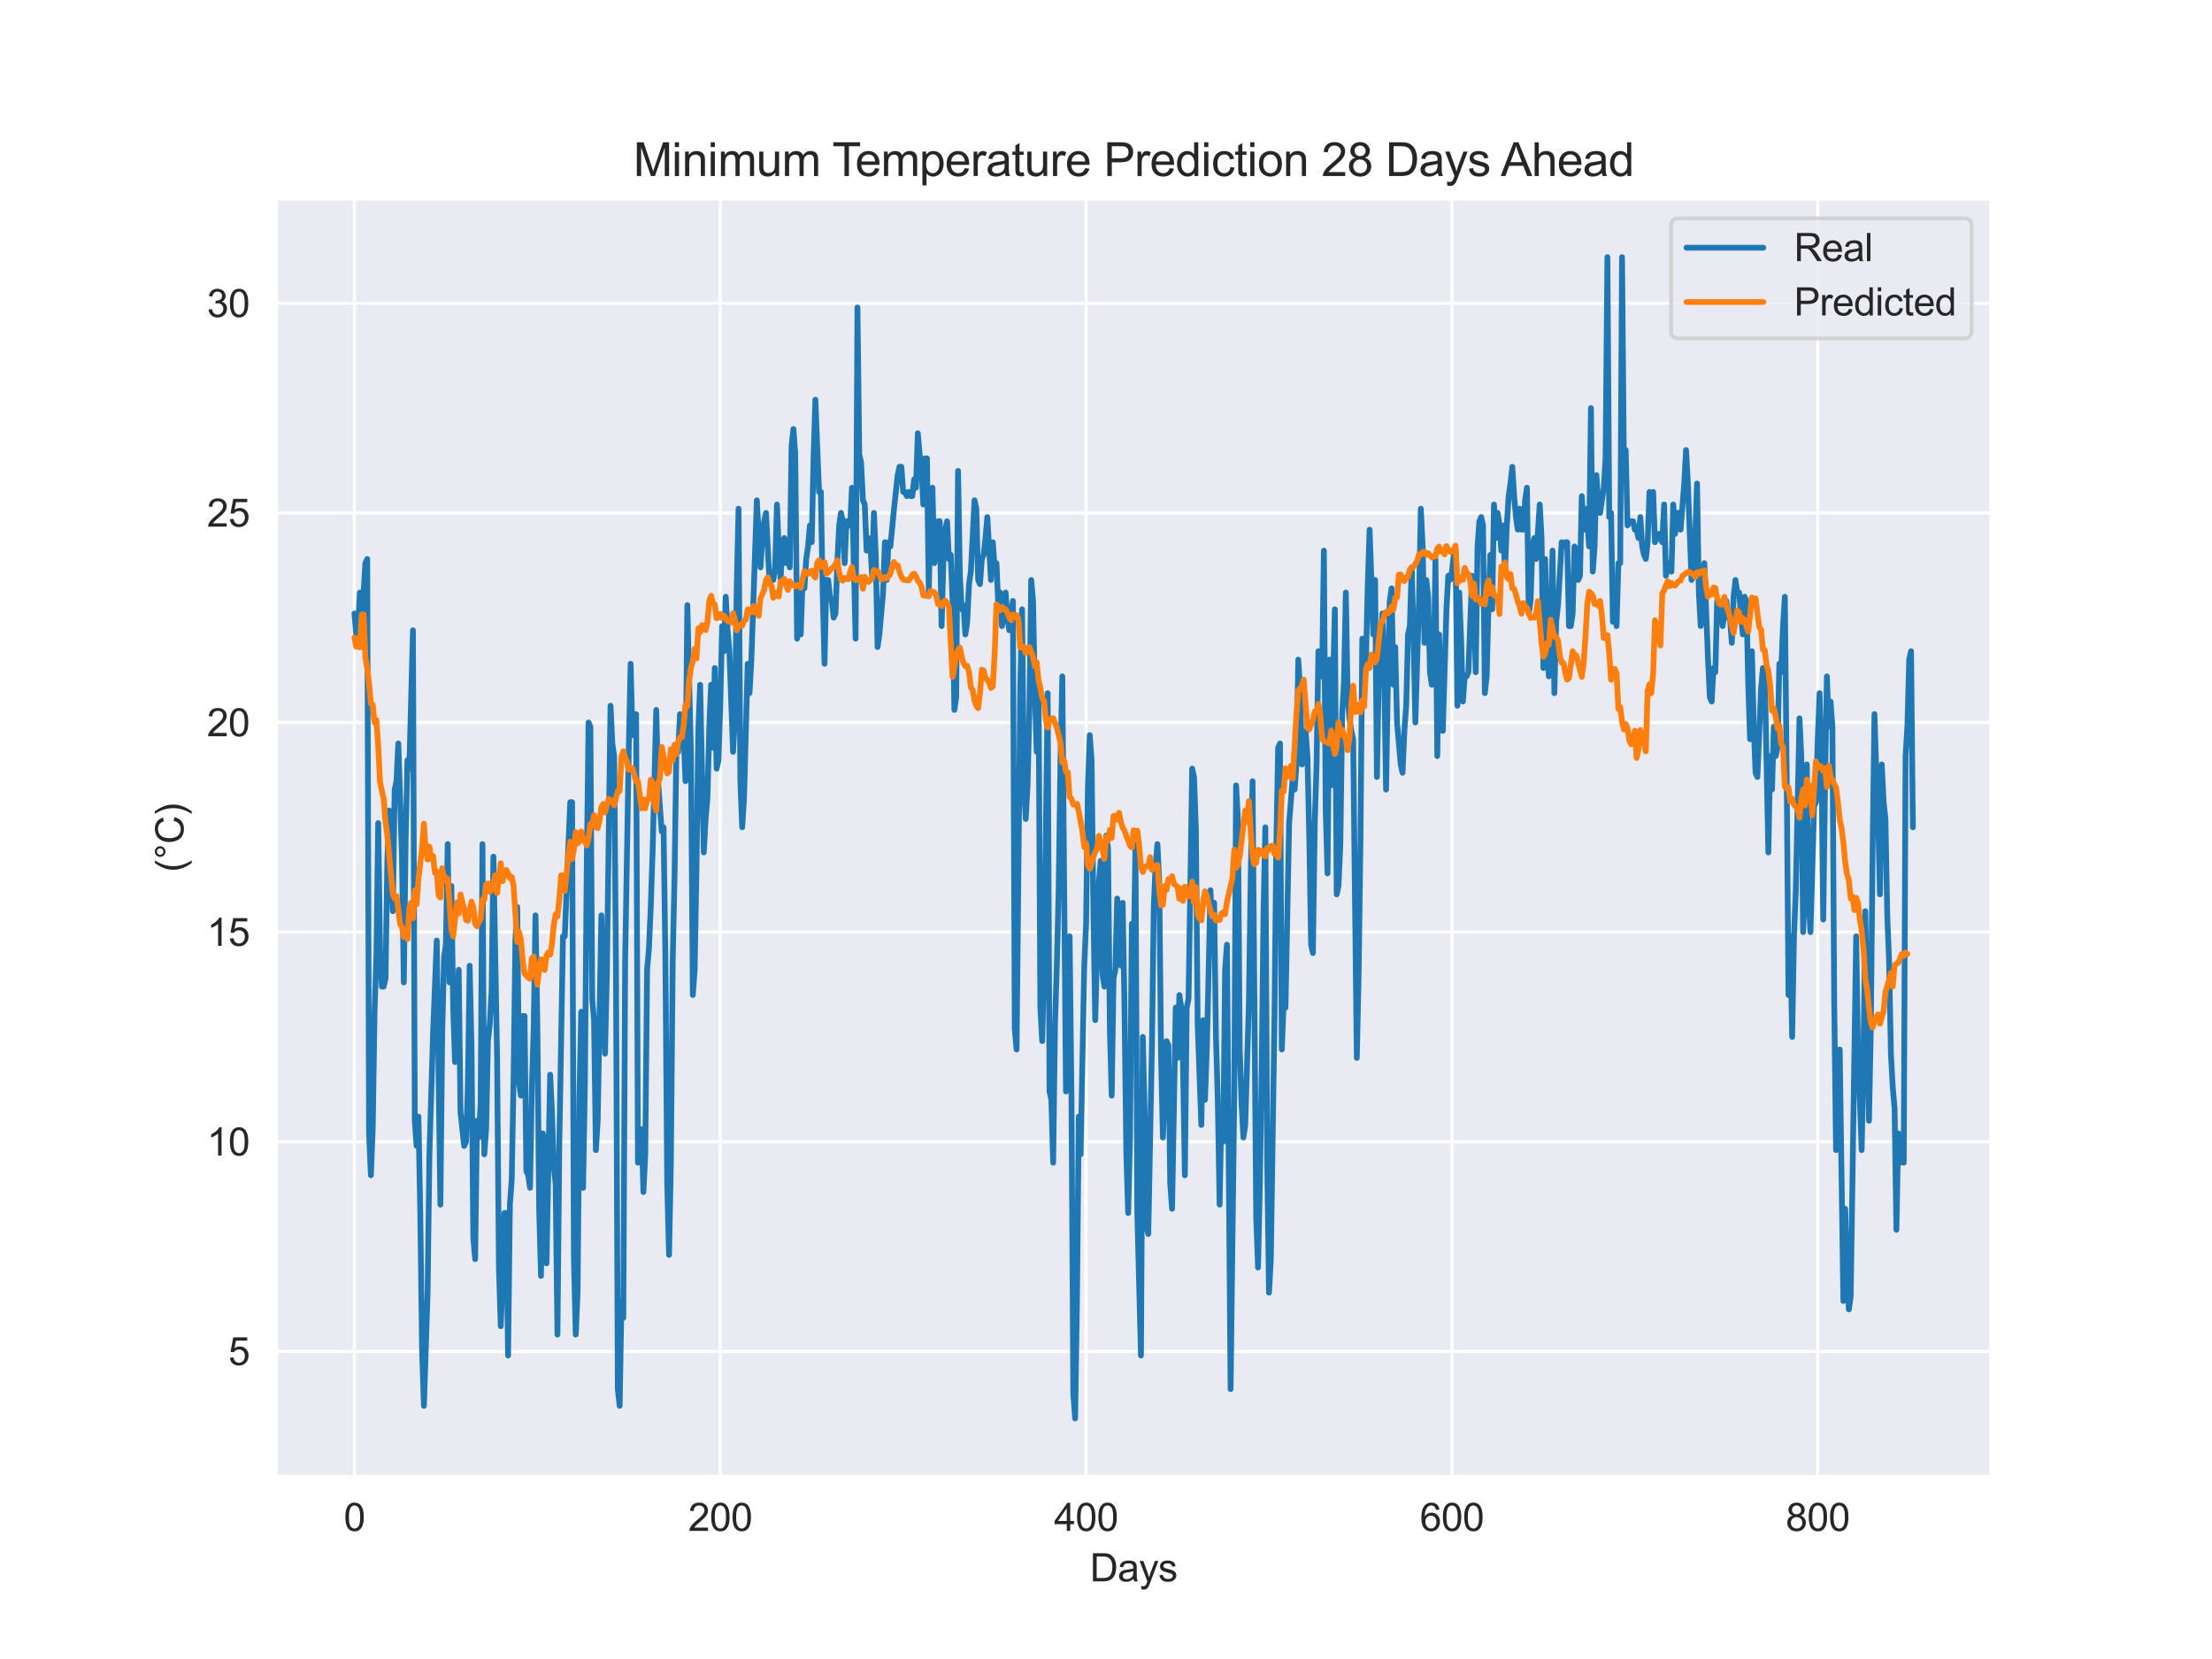 <?xml version="1.0" encoding="utf-8" standalone="no"?>
<!DOCTYPE svg PUBLIC "-//W3C//DTD SVG 1.1//EN"
  "http://www.w3.org/Graphics/SVG/1.1/DTD/svg11.dtd">
<svg xmlns:xlink="http://www.w3.org/1999/xlink" width="576pt" height="432pt" viewBox="0 0 576 432" xmlns="http://www.w3.org/2000/svg" version="1.1">
 <defs>
  <style type="text/css">*{stroke-linejoin: round; stroke-linecap: butt}</style>
 </defs>
 <g id="figure_1">
  <g id="patch_1">
   <path d="M 0 432 
L 576 432 
L 576 0 
L 0 0 
z
" style="fill: #ffffff"/>
  </g>
  <g id="axes_1">
   <g id="patch_2">
    <path d="M 72 384.48 
L 518.4 384.48 
L 518.4 51.84 
L 72 51.84 
z
" style="fill: #eaeaf2"/>
   </g>
   <g id="matplotlib.axis_1">
    <g id="xtick_1">
     <g id="line2d_1">
      <path d="M 92.291 384.48 
L 92.291 51.84 
" clip-path="url(#pc88402554b)" style="fill: none; stroke: #ffffff; stroke-width: 0.8; stroke-linecap: round"/>
     </g>
     <g id="text_1">
      <!-- 0 -->
      <g style="fill: #262626" transform="translate(89.51 398.638) scale(0.1 -0.1)">
       <defs>
        <path id="ArialMT-30" d="M 266 2259 
Q 266 3072 433 3567 
Q 600 4063 929 4331 
Q 1259 4600 1759 4600 
Q 2128 4600 2406 4451 
Q 2684 4303 2865 4023 
Q 3047 3744 3150 3342 
Q 3253 2941 3253 2259 
Q 3253 1453 3087 958 
Q 2922 463 2592 192 
Q 2263 -78 1759 -78 
Q 1097 -78 719 397 
Q 266 969 266 2259 
z
M 844 2259 
Q 844 1131 1108 757 
Q 1372 384 1759 384 
Q 2147 384 2411 759 
Q 2675 1134 2675 2259 
Q 2675 3391 2411 3762 
Q 2147 4134 1753 4134 
Q 1366 4134 1134 3806 
Q 844 3388 844 2259 
z
" transform="scale(0.016)"/>
       </defs>
       <use xlink:href="#ArialMT-30"/>
      </g>
     </g>
    </g>
    <g id="xtick_2">
     <g id="line2d_2">
      <path d="M 187.553 384.48 
L 187.553 51.84 
" clip-path="url(#pc88402554b)" style="fill: none; stroke: #ffffff; stroke-width: 0.8; stroke-linecap: round"/>
     </g>
     <g id="text_2">
      <!-- 200 -->
      <g style="fill: #262626" transform="translate(179.212 398.638) scale(0.1 -0.1)">
       <defs>
        <path id="ArialMT-32" d="M 3222 541 
L 3222 0 
L 194 0 
Q 188 203 259 391 
Q 375 700 629 1000 
Q 884 1300 1366 1694 
Q 2113 2306 2375 2664 
Q 2638 3022 2638 3341 
Q 2638 3675 2398 3904 
Q 2159 4134 1775 4134 
Q 1369 4134 1125 3890 
Q 881 3647 878 3216 
L 300 3275 
Q 359 3922 746 4261 
Q 1134 4600 1788 4600 
Q 2447 4600 2831 4234 
Q 3216 3869 3216 3328 
Q 3216 3053 3103 2787 
Q 2991 2522 2730 2228 
Q 2469 1934 1863 1422 
Q 1356 997 1212 845 
Q 1069 694 975 541 
L 3222 541 
z
" transform="scale(0.016)"/>
       </defs>
       <use xlink:href="#ArialMT-32"/>
       <use xlink:href="#ArialMT-30" x="55.615"/>
       <use xlink:href="#ArialMT-30" x="111.23"/>
      </g>
     </g>
    </g>
    <g id="xtick_3">
     <g id="line2d_3">
      <path d="M 282.816 384.48 
L 282.816 51.84 
" clip-path="url(#pc88402554b)" style="fill: none; stroke: #ffffff; stroke-width: 0.8; stroke-linecap: round"/>
     </g>
     <g id="text_3">
      <!-- 400 -->
      <g style="fill: #262626" transform="translate(274.474 398.638) scale(0.1 -0.1)">
       <defs>
        <path id="ArialMT-34" d="M 2069 0 
L 2069 1097 
L 81 1097 
L 81 1613 
L 2172 4581 
L 2631 4581 
L 2631 1613 
L 3250 1613 
L 3250 1097 
L 2631 1097 
L 2631 0 
L 2069 0 
z
M 2069 1613 
L 2069 3678 
L 634 1613 
L 2069 1613 
z
" transform="scale(0.016)"/>
       </defs>
       <use xlink:href="#ArialMT-34"/>
       <use xlink:href="#ArialMT-30" x="55.615"/>
       <use xlink:href="#ArialMT-30" x="111.23"/>
      </g>
     </g>
    </g>
    <g id="xtick_4">
     <g id="line2d_4">
      <path d="M 378.078 384.48 
L 378.078 51.84 
" clip-path="url(#pc88402554b)" style="fill: none; stroke: #ffffff; stroke-width: 0.8; stroke-linecap: round"/>
     </g>
     <g id="text_4">
      <!-- 600 -->
      <g style="fill: #262626" transform="translate(369.737 398.638) scale(0.1 -0.1)">
       <defs>
        <path id="ArialMT-36" d="M 3184 3459 
L 2625 3416 
Q 2550 3747 2413 3897 
Q 2184 4138 1850 4138 
Q 1581 4138 1378 3988 
Q 1113 3794 959 3422 
Q 806 3050 800 2363 
Q 1003 2672 1297 2822 
Q 1591 2972 1913 2972 
Q 2475 2972 2870 2558 
Q 3266 2144 3266 1488 
Q 3266 1056 3080 686 
Q 2894 316 2569 119 
Q 2244 -78 1831 -78 
Q 1128 -78 684 439 
Q 241 956 241 2144 
Q 241 3472 731 4075 
Q 1159 4600 1884 4600 
Q 2425 4600 2770 4297 
Q 3116 3994 3184 3459 
z
M 888 1484 
Q 888 1194 1011 928 
Q 1134 663 1356 523 
Q 1578 384 1822 384 
Q 2178 384 2434 671 
Q 2691 959 2691 1453 
Q 2691 1928 2437 2201 
Q 2184 2475 1800 2475 
Q 1419 2475 1153 2201 
Q 888 1928 888 1484 
z
" transform="scale(0.016)"/>
       </defs>
       <use xlink:href="#ArialMT-36"/>
       <use xlink:href="#ArialMT-30" x="55.615"/>
       <use xlink:href="#ArialMT-30" x="111.23"/>
      </g>
     </g>
    </g>
    <g id="xtick_5">
     <g id="line2d_5">
      <path d="M 473.341 384.48 
L 473.341 51.84 
" clip-path="url(#pc88402554b)" style="fill: none; stroke: #ffffff; stroke-width: 0.8; stroke-linecap: round"/>
     </g>
     <g id="text_5">
      <!-- 800 -->
      <g style="fill: #262626" transform="translate(464.999 398.638) scale(0.1 -0.1)">
       <defs>
        <path id="ArialMT-38" d="M 1131 2484 
Q 781 2613 612 2850 
Q 444 3088 444 3419 
Q 444 3919 803 4259 
Q 1163 4600 1759 4600 
Q 2359 4600 2725 4251 
Q 3091 3903 3091 3403 
Q 3091 3084 2923 2848 
Q 2756 2613 2416 2484 
Q 2838 2347 3058 2040 
Q 3278 1734 3278 1309 
Q 3278 722 2862 322 
Q 2447 -78 1769 -78 
Q 1091 -78 675 323 
Q 259 725 259 1325 
Q 259 1772 486 2073 
Q 713 2375 1131 2484 
z
M 1019 3438 
Q 1019 3113 1228 2906 
Q 1438 2700 1772 2700 
Q 2097 2700 2305 2904 
Q 2513 3109 2513 3406 
Q 2513 3716 2298 3927 
Q 2084 4138 1766 4138 
Q 1444 4138 1231 3931 
Q 1019 3725 1019 3438 
z
M 838 1322 
Q 838 1081 952 856 
Q 1066 631 1291 507 
Q 1516 384 1775 384 
Q 2178 384 2440 643 
Q 2703 903 2703 1303 
Q 2703 1709 2433 1975 
Q 2163 2241 1756 2241 
Q 1359 2241 1098 1978 
Q 838 1716 838 1322 
z
" transform="scale(0.016)"/>
       </defs>
       <use xlink:href="#ArialMT-38"/>
       <use xlink:href="#ArialMT-30" x="55.615"/>
       <use xlink:href="#ArialMT-30" x="111.23"/>
      </g>
     </g>
    </g>
    <g id="text_6">
     <!-- Days -->
     <g style="fill: #262626" transform="translate(283.809 411.783) scale(0.1 -0.1)">
      <defs>
       <path id="ArialMT-44" d="M 494 0 
L 494 4581 
L 2072 4581 
Q 2606 4581 2888 4516 
Q 3281 4425 3559 4188 
Q 3922 3881 4101 3404 
Q 4281 2928 4281 2316 
Q 4281 1794 4159 1391 
Q 4038 988 3847 723 
Q 3656 459 3429 307 
Q 3203 156 2883 78 
Q 2563 0 2147 0 
L 494 0 
z
M 1100 541 
L 2078 541 
Q 2531 541 2789 625 
Q 3047 709 3200 863 
Q 3416 1078 3536 1442 
Q 3656 1806 3656 2325 
Q 3656 3044 3420 3430 
Q 3184 3816 2847 3947 
Q 2603 4041 2063 4041 
L 1100 4041 
L 1100 541 
z
" transform="scale(0.016)"/>
       <path id="ArialMT-61" d="M 2588 409 
Q 2275 144 1986 34 
Q 1697 -75 1366 -75 
Q 819 -75 525 192 
Q 231 459 231 875 
Q 231 1119 342 1320 
Q 453 1522 633 1644 
Q 813 1766 1038 1828 
Q 1203 1872 1538 1913 
Q 2219 1994 2541 2106 
Q 2544 2222 2544 2253 
Q 2544 2597 2384 2738 
Q 2169 2928 1744 2928 
Q 1347 2928 1158 2789 
Q 969 2650 878 2297 
L 328 2372 
Q 403 2725 575 2942 
Q 747 3159 1072 3276 
Q 1397 3394 1825 3394 
Q 2250 3394 2515 3294 
Q 2781 3194 2906 3042 
Q 3031 2891 3081 2659 
Q 3109 2516 3109 2141 
L 3109 1391 
Q 3109 606 3145 398 
Q 3181 191 3288 0 
L 2700 0 
Q 2613 175 2588 409 
z
M 2541 1666 
Q 2234 1541 1622 1453 
Q 1275 1403 1131 1340 
Q 988 1278 909 1158 
Q 831 1038 831 891 
Q 831 666 1001 516 
Q 1172 366 1500 366 
Q 1825 366 2078 508 
Q 2331 650 2450 897 
Q 2541 1088 2541 1459 
L 2541 1666 
z
" transform="scale(0.016)"/>
       <path id="ArialMT-79" d="M 397 -1278 
L 334 -750 
Q 519 -800 656 -800 
Q 844 -800 956 -737 
Q 1069 -675 1141 -563 
Q 1194 -478 1313 -144 
Q 1328 -97 1363 -6 
L 103 3319 
L 709 3319 
L 1400 1397 
Q 1534 1031 1641 628 
Q 1738 1016 1872 1384 
L 2581 3319 
L 3144 3319 
L 1881 -56 
Q 1678 -603 1566 -809 
Q 1416 -1088 1222 -1217 
Q 1028 -1347 759 -1347 
Q 597 -1347 397 -1278 
z
" transform="scale(0.016)"/>
       <path id="ArialMT-73" d="M 197 991 
L 753 1078 
Q 800 744 1014 566 
Q 1228 388 1613 388 
Q 2000 388 2187 545 
Q 2375 703 2375 916 
Q 2375 1106 2209 1216 
Q 2094 1291 1634 1406 
Q 1016 1563 777 1677 
Q 538 1791 414 1992 
Q 291 2194 291 2438 
Q 291 2659 392 2848 
Q 494 3038 669 3163 
Q 800 3259 1026 3326 
Q 1253 3394 1513 3394 
Q 1903 3394 2198 3281 
Q 2494 3169 2634 2976 
Q 2775 2784 2828 2463 
L 2278 2388 
Q 2241 2644 2061 2787 
Q 1881 2931 1553 2931 
Q 1166 2931 1000 2803 
Q 834 2675 834 2503 
Q 834 2394 903 2306 
Q 972 2216 1119 2156 
Q 1203 2125 1616 2013 
Q 2213 1853 2448 1751 
Q 2684 1650 2818 1456 
Q 2953 1263 2953 975 
Q 2953 694 2789 445 
Q 2625 197 2315 61 
Q 2006 -75 1616 -75 
Q 969 -75 630 194 
Q 291 463 197 991 
z
" transform="scale(0.016)"/>
      </defs>
      <use xlink:href="#ArialMT-44"/>
      <use xlink:href="#ArialMT-61" x="72.217"/>
      <use xlink:href="#ArialMT-79" x="127.832"/>
      <use xlink:href="#ArialMT-73" x="177.832"/>
     </g>
    </g>
   </g>
   <g id="matplotlib.axis_2">
    <g id="ytick_1">
     <g id="line2d_6">
      <path d="M 72 351.893 
L 518.4 351.893 
" clip-path="url(#pc88402554b)" style="fill: none; stroke: #ffffff; stroke-width: 0.8; stroke-linecap: round"/>
     </g>
     <g id="text_7">
      <!-- 5 -->
      <g style="fill: #262626" transform="translate(59.439 355.472) scale(0.1 -0.1)">
       <defs>
        <path id="ArialMT-35" d="M 266 1200 
L 856 1250 
Q 922 819 1161 601 
Q 1400 384 1738 384 
Q 2144 384 2425 690 
Q 2706 997 2706 1503 
Q 2706 1984 2436 2262 
Q 2166 2541 1728 2541 
Q 1456 2541 1237 2417 
Q 1019 2294 894 2097 
L 366 2166 
L 809 4519 
L 3088 4519 
L 3088 3981 
L 1259 3981 
L 1013 2750 
Q 1425 3038 1878 3038 
Q 2478 3038 2890 2622 
Q 3303 2206 3303 1553 
Q 3303 931 2941 478 
Q 2500 -78 1738 -78 
Q 1113 -78 717 272 
Q 322 622 266 1200 
z
" transform="scale(0.016)"/>
       </defs>
       <use xlink:href="#ArialMT-35"/>
      </g>
     </g>
    </g>
    <g id="ytick_2">
     <g id="line2d_7">
      <path d="M 72 297.308 
L 518.4 297.308 
" clip-path="url(#pc88402554b)" style="fill: none; stroke: #ffffff; stroke-width: 0.8; stroke-linecap: round"/>
     </g>
     <g id="text_8">
      <!-- 10 -->
      <g style="fill: #262626" transform="translate(53.878 300.887) scale(0.1 -0.1)">
       <defs>
        <path id="ArialMT-31" d="M 2384 0 
L 1822 0 
L 1822 3584 
Q 1619 3391 1289 3197 
Q 959 3003 697 2906 
L 697 3450 
Q 1169 3672 1522 3987 
Q 1875 4303 2022 4600 
L 2384 4600 
L 2384 0 
z
" transform="scale(0.016)"/>
       </defs>
       <use xlink:href="#ArialMT-31"/>
       <use xlink:href="#ArialMT-30" x="55.615"/>
      </g>
     </g>
    </g>
    <g id="ytick_3">
     <g id="line2d_8">
      <path d="M 72 242.723 
L 518.4 242.723 
" clip-path="url(#pc88402554b)" style="fill: none; stroke: #ffffff; stroke-width: 0.8; stroke-linecap: round"/>
     </g>
     <g id="text_9">
      <!-- 15 -->
      <g style="fill: #262626" transform="translate(53.878 246.302) scale(0.1 -0.1)">
       <use xlink:href="#ArialMT-31"/>
       <use xlink:href="#ArialMT-35" x="55.615"/>
      </g>
     </g>
    </g>
    <g id="ytick_4">
     <g id="line2d_9">
      <path d="M 72 188.138 
L 518.4 188.138 
" clip-path="url(#pc88402554b)" style="fill: none; stroke: #ffffff; stroke-width: 0.8; stroke-linecap: round"/>
     </g>
     <g id="text_10">
      <!-- 20 -->
      <g style="fill: #262626" transform="translate(53.878 191.717) scale(0.1 -0.1)">
       <use xlink:href="#ArialMT-32"/>
       <use xlink:href="#ArialMT-30" x="55.615"/>
      </g>
     </g>
    </g>
    <g id="ytick_5">
     <g id="line2d_10">
      <path d="M 72 133.554 
L 518.4 133.554 
" clip-path="url(#pc88402554b)" style="fill: none; stroke: #ffffff; stroke-width: 0.8; stroke-linecap: round"/>
     </g>
     <g id="text_11">
      <!-- 25 -->
      <g style="fill: #262626" transform="translate(53.878 137.132) scale(0.1 -0.1)">
       <use xlink:href="#ArialMT-32"/>
       <use xlink:href="#ArialMT-35" x="55.615"/>
      </g>
     </g>
    </g>
    <g id="ytick_6">
     <g id="line2d_11">
      <path d="M 72 78.969 
L 518.4 78.969 
" clip-path="url(#pc88402554b)" style="fill: none; stroke: #ffffff; stroke-width: 0.8; stroke-linecap: round"/>
     </g>
     <g id="text_12">
      <!-- 30 -->
      <g style="fill: #262626" transform="translate(53.878 82.548) scale(0.1 -0.1)">
       <defs>
        <path id="ArialMT-33" d="M 269 1209 
L 831 1284 
Q 928 806 1161 595 
Q 1394 384 1728 384 
Q 2125 384 2398 659 
Q 2672 934 2672 1341 
Q 2672 1728 2419 1979 
Q 2166 2231 1775 2231 
Q 1616 2231 1378 2169 
L 1441 2663 
Q 1497 2656 1531 2656 
Q 1891 2656 2178 2843 
Q 2466 3031 2466 3422 
Q 2466 3731 2256 3934 
Q 2047 4138 1716 4138 
Q 1388 4138 1169 3931 
Q 950 3725 888 3313 
L 325 3413 
Q 428 3978 793 4289 
Q 1159 4600 1703 4600 
Q 2078 4600 2393 4439 
Q 2709 4278 2876 4000 
Q 3044 3722 3044 3409 
Q 3044 3113 2884 2869 
Q 2725 2625 2413 2481 
Q 2819 2388 3044 2092 
Q 3269 1797 3269 1353 
Q 3269 753 2831 336 
Q 2394 -81 1725 -81 
Q 1122 -81 723 278 
Q 325 638 269 1209 
z
" transform="scale(0.016)"/>
       </defs>
       <use xlink:href="#ArialMT-33"/>
       <use xlink:href="#ArialMT-30" x="55.615"/>
      </g>
     </g>
    </g>
    <g id="text_13">
     <!-- (°C) -->
     <g style="fill: #262626" transform="translate(47.773 227.1) rotate(-90) scale(0.1 -0.1)">
      <defs>
       <path id="ArialMT-28" d="M 1497 -1347 
Q 1031 -759 709 28 
Q 388 816 388 1659 
Q 388 2403 628 3084 
Q 909 3875 1497 4659 
L 1900 4659 
Q 1522 4009 1400 3731 
Q 1209 3300 1100 2831 
Q 966 2247 966 1656 
Q 966 153 1900 -1347 
L 1497 -1347 
z
" transform="scale(0.016)"/>
       <path id="ArialMT-b0" d="M 400 3794 
Q 400 4153 654 4406 
Q 909 4659 1266 4659 
Q 1628 4659 1881 4406 
Q 2134 4153 2134 3794 
Q 2134 3434 1879 3179 
Q 1625 2925 1266 2925 
Q 909 2925 654 3178 
Q 400 3431 400 3794 
z
M 741 3794 
Q 741 3575 895 3420 
Q 1050 3266 1269 3266 
Q 1484 3266 1639 3420 
Q 1794 3575 1794 3794 
Q 1794 4013 1639 4167 
Q 1484 4322 1269 4322 
Q 1050 4322 895 4167 
Q 741 4013 741 3794 
z
" transform="scale(0.016)"/>
       <path id="ArialMT-43" d="M 3763 1606 
L 4369 1453 
Q 4178 706 3683 314 
Q 3188 -78 2472 -78 
Q 1731 -78 1267 223 
Q 803 525 561 1097 
Q 319 1669 319 2325 
Q 319 3041 592 3573 
Q 866 4106 1370 4382 
Q 1875 4659 2481 4659 
Q 3169 4659 3637 4309 
Q 4106 3959 4291 3325 
L 3694 3184 
Q 3534 3684 3231 3912 
Q 2928 4141 2469 4141 
Q 1941 4141 1586 3887 
Q 1231 3634 1087 3207 
Q 944 2781 944 2328 
Q 944 1744 1114 1308 
Q 1284 872 1643 656 
Q 2003 441 2422 441 
Q 2931 441 3284 734 
Q 3638 1028 3763 1606 
z
" transform="scale(0.016)"/>
       <path id="ArialMT-29" d="M 791 -1347 
L 388 -1347 
Q 1322 153 1322 1656 
Q 1322 2244 1188 2822 
Q 1081 3291 891 3722 
Q 769 4003 388 4659 
L 791 4659 
Q 1378 3875 1659 3084 
Q 1900 2403 1900 1659 
Q 1900 816 1576 28 
Q 1253 -759 791 -1347 
z
" transform="scale(0.016)"/>
      </defs>
      <use xlink:href="#ArialMT-28"/>
      <use xlink:href="#ArialMT-b0" x="33.301"/>
      <use xlink:href="#ArialMT-43" x="73.291"/>
      <use xlink:href="#ArialMT-29" x="145.508"/>
     </g>
    </g>
   </g>
   <g id="line2d_12">
    <path d="M 92.291 159.754 
L 92.767 165.213 
L 93.244 163.029 
L 93.72 154.296 
L 94.196 167.396 
L 94.672 154.296 
L 95.149 146.654 
L 95.625 145.562 
L 96.101 295.125 
L 96.578 306.042 
L 97.054 294.033 
L 97.53 263.465 
L 98.007 249.273 
L 98.483 214.339 
L 98.959 247.09 
L 99.436 256.915 
L 99.912 256.915 
L 100.388 254.732 
L 100.865 224.164 
L 101.341 211.064 
L 102.293 237.265 
L 102.77 205.605 
L 103.246 203.422 
L 103.722 193.597 
L 104.675 223.073 
L 105.151 255.824 
L 105.628 218.706 
L 106.104 197.964 
L 106.58 200.147 
L 107.533 164.121 
L 108.009 291.85 
L 108.486 298.4 
L 108.962 290.758 
L 109.438 315.867 
L 109.914 351.893 
L 110.391 366.085 
L 111.343 336.609 
L 111.82 300.583 
L 112.772 268.924 
L 113.725 244.907 
L 114.678 313.683 
L 115.154 268.924 
L 115.63 249.273 
L 116.107 245.998 
L 116.583 219.798 
L 117.059 255.824 
L 117.535 230.715 
L 118.012 262.374 
L 118.488 276.566 
L 118.964 274.382 
L 119.441 252.548 
L 119.917 289.666 
L 120.87 298.4 
L 121.346 297.308 
L 121.822 283.116 
L 122.299 251.457 
L 122.775 272.199 
L 123.251 322.417 
L 123.728 327.876 
L 124.204 291.85 
L 124.68 296.216 
L 125.156 287.483 
L 125.633 219.798 
L 126.109 300.583 
L 126.585 294.033 
L 127.062 271.107 
L 127.538 266.741 
L 128.014 258.007 
L 128.491 223.073 
L 129.443 275.474 
L 129.92 330.059 
L 130.396 345.343 
L 130.872 332.242 
L 131.349 315.867 
L 131.825 315.867 
L 132.301 352.985 
L 132.777 313.683 
L 133.254 307.133 
L 133.73 280.933 
L 134.206 244.907 
L 134.683 236.173 
L 135.159 282.024 
L 135.635 285.299 
L 136.112 264.557 
L 136.588 264.557 
L 137.064 304.95 
L 137.541 306.042 
L 138.017 309.317 
L 138.493 283.116 
L 138.97 267.832 
L 139.446 238.356 
L 139.922 266.741 
L 140.398 314.775 
L 140.875 332.242 
L 141.351 295.125 
L 141.827 297.308 
L 142.304 328.967 
L 143.256 279.841 
L 143.733 289.666 
L 144.209 303.858 
L 144.685 308.225 
L 145.162 347.526 
L 145.638 298.4 
L 146.591 243.815 
L 147.067 243.815 
L 148.019 219.798 
L 148.496 208.881 
L 148.972 208.881 
L 149.448 327.876 
L 149.925 347.526 
L 150.401 336.609 
L 150.877 285.299 
L 151.354 263.465 
L 151.83 309.317 
L 152.306 282.024 
L 152.783 226.348 
L 153.259 188.138 
L 153.735 189.23 
L 154.212 260.19 
L 154.688 265.649 
L 155.164 299.491 
L 155.64 291.85 
L 156.593 238.356 
L 157.546 274.382 
L 158.022 253.64 
L 158.975 183.772 
L 159.451 193.597 
L 159.927 196.872 
L 160.404 252.548 
L 160.88 361.718 
L 161.356 366.085 
L 161.833 338.792 
L 162.309 343.159 
L 162.785 250.365 
L 163.738 194.689 
L 164.214 172.855 
L 164.69 191.413 
L 165.167 191.413 
L 165.643 185.955 
L 166.119 302.766 
L 167.072 294.033 
L 167.548 310.408 
L 168.025 300.583 
L 168.501 252.548 
L 168.977 247.09 
L 169.454 236.173 
L 169.93 221.981 
L 170.882 184.863 
L 171.359 203.422 
L 172.311 216.522 
L 172.788 215.431 
L 173.264 249.273 
L 173.74 308.225 
L 174.217 326.784 
L 174.693 302.766 
L 175.169 250.365 
L 175.646 228.531 
L 176.122 195.78 
L 176.598 195.78 
L 177.075 185.955 
L 177.551 193.597 
L 178.027 191.413 
L 178.503 203.422 
L 178.98 157.571 
L 179.932 196.872 
L 180.409 259.099 
L 180.885 252.548 
L 181.361 226.348 
L 181.838 190.322 
L 182.314 178.313 
L 183.267 221.981 
L 183.743 213.247 
L 184.219 207.789 
L 184.696 189.23 
L 185.172 178.313 
L 185.648 194.689 
L 186.124 173.946 
L 186.601 200.147 
L 187.077 197.964 
L 187.553 183.772 
L 188.03 163.029 
L 188.506 169.579 
L 188.982 155.387 
L 189.459 164.121 
L 189.935 169.579 
L 190.888 195.78 
L 191.364 187.047 
L 191.84 153.204 
L 192.317 132.462 
L 192.793 203.422 
L 193.269 215.431 
L 193.745 207.789 
L 194.698 172.855 
L 195.174 180.496 
L 195.651 171.763 
L 197.08 130.278 
L 198.032 147.746 
L 198.509 140.104 
L 198.985 135.737 
L 199.461 133.554 
L 200.414 152.112 
L 200.89 149.929 
L 201.366 151.021 
L 201.843 147.746 
L 202.319 131.37 
L 202.795 143.379 
L 203.272 151.021 
L 203.748 141.195 
L 204.224 140.104 
L 204.701 146.654 
L 205.177 142.287 
L 205.653 147.746 
L 206.13 116.086 
L 206.606 111.72 
L 207.082 118.27 
L 207.559 166.304 
L 208.035 159.754 
L 208.511 165.213 
L 208.987 151.021 
L 209.464 153.204 
L 209.94 145.562 
L 210.416 142.287 
L 210.893 136.829 
L 211.369 141.195 
L 211.845 119.361 
L 212.322 104.078 
L 213.274 128.095 
L 213.751 128.095 
L 214.227 154.296 
L 214.703 172.855 
L 215.18 151.021 
L 215.656 151.021 
L 216.132 155.387 
L 216.608 156.479 
L 217.085 160.846 
L 217.561 159.754 
L 218.037 146.654 
L 218.514 136.829 
L 218.99 133.554 
L 219.466 135.737 
L 219.943 146.654 
L 220.419 135.737 
L 220.895 136.829 
L 221.372 136.829 
L 221.848 127.003 
L 222.801 166.304 
L 223.277 80.06 
L 223.753 118.27 
L 224.229 120.453 
L 224.706 130.278 
L 225.182 131.37 
L 225.658 143.379 
L 226.135 140.104 
L 226.611 141.195 
L 227.087 149.929 
L 227.564 133.554 
L 228.04 144.47 
L 228.516 168.488 
L 228.993 165.213 
L 229.945 154.296 
L 230.422 141.195 
L 230.898 151.021 
L 231.374 141.195 
L 231.85 142.287 
L 232.803 132.462 
L 233.756 123.728 
L 234.232 121.545 
L 234.708 121.545 
L 235.185 128.095 
L 235.661 128.095 
L 236.137 129.187 
L 236.614 128.095 
L 237.09 129.187 
L 237.566 129.187 
L 238.043 124.82 
L 238.519 127.003 
L 238.995 112.811 
L 239.471 118.27 
L 239.948 121.545 
L 240.424 131.37 
L 240.9 119.361 
L 241.377 119.361 
L 241.853 154.296 
L 242.329 131.37 
L 242.806 127.003 
L 243.282 146.654 
L 243.758 144.47 
L 244.235 135.737 
L 244.711 135.737 
L 245.187 163.029 
L 245.664 145.562 
L 246.14 137.92 
L 246.616 135.737 
L 247.092 145.562 
L 247.569 144.47 
L 248.045 156.479 
L 248.521 184.863 
L 248.998 181.588 
L 249.474 122.637 
L 249.95 149.929 
L 250.427 158.663 
L 250.903 157.571 
L 251.379 165.213 
L 251.856 161.938 
L 252.332 152.112 
L 252.808 148.837 
L 253.761 130.278 
L 254.237 132.462 
L 254.713 151.021 
L 255.19 152.112 
L 255.666 145.562 
L 256.142 144.47 
L 256.619 140.104 
L 257.095 134.645 
L 258.048 151.021 
L 258.524 141.195 
L 259 147.746 
L 259.477 146.654 
L 259.953 157.571 
L 260.429 154.296 
L 260.906 163.029 
L 261.382 159.754 
L 261.858 154.296 
L 262.334 160.846 
L 262.811 164.121 
L 263.287 160.846 
L 263.763 156.479 
L 264.24 267.832 
L 264.716 273.291 
L 265.669 179.405 
L 266.145 158.663 
L 266.621 204.514 
L 267.098 213.247 
L 267.574 204.514 
L 268.05 184.863 
L 268.527 151.021 
L 269.003 156.479 
L 269.479 180.496 
L 269.955 195.78 
L 270.432 178.313 
L 270.908 262.374 
L 271.384 271.107 
L 271.861 252.548 
L 272.813 180.496 
L 273.29 284.208 
L 273.766 286.391 
L 274.242 302.766 
L 274.719 266.741 
L 275.195 251.457 
L 275.671 231.806 
L 276.148 197.964 
L 276.624 176.13 
L 277.576 284.208 
L 278.053 272.199 
L 278.529 243.815 
L 279.005 285.299 
L 279.482 362.81 
L 279.958 369.36 
L 280.434 338.792 
L 280.911 290.758 
L 281.387 300.583 
L 282.34 251.457 
L 282.816 240.54 
L 283.292 204.514 
L 283.769 191.413 
L 284.245 197.964 
L 284.721 237.265 
L 285.197 265.649 
L 286.15 229.623 
L 286.626 224.164 
L 287.103 253.64 
L 287.579 256.915 
L 288.055 217.614 
L 288.532 220.889 
L 289.008 267.832 
L 289.484 285.299 
L 289.961 254.732 
L 290.437 252.548 
L 290.913 233.99 
L 291.39 241.631 
L 291.866 251.457 
L 292.342 235.081 
L 292.818 262.374 
L 293.295 300.583 
L 293.771 315.867 
L 294.247 296.216 
L 294.724 240.54 
L 295.2 250.365 
L 295.676 219.798 
L 296.153 315.867 
L 297.105 352.985 
L 297.582 270.016 
L 298.058 289.666 
L 298.534 319.142 
L 299.01 321.325 
L 299.963 272.199 
L 300.439 236.173 
L 300.916 225.256 
L 301.392 219.798 
L 301.868 229.623 
L 302.345 275.474 
L 302.821 296.216 
L 303.774 271.107 
L 304.25 272.199 
L 304.726 308.225 
L 305.203 314.775 
L 306.155 262.374 
L 306.631 275.474 
L 307.108 259.099 
L 307.584 262.374 
L 308.06 277.657 
L 308.537 306.042 
L 309.013 262.374 
L 309.489 260.19 
L 310.442 200.147 
L 310.918 202.33 
L 311.395 215.431 
L 311.871 266.741 
L 312.824 292.941 
L 313.3 265.649 
L 313.776 286.391 
L 314.252 273.291 
L 315.205 231.806 
L 315.681 244.907 
L 316.158 235.081 
L 316.634 270.016 
L 317.11 286.391 
L 317.587 313.683 
L 318.063 288.574 
L 318.539 297.308 
L 319.016 252.548 
L 319.492 245.998 
L 320.445 361.718 
L 321.397 285.299 
L 321.873 204.514 
L 322.35 213.247 
L 322.826 273.291 
L 323.302 287.483 
L 323.779 296.216 
L 324.255 292.941 
L 325.208 261.282 
L 325.684 228.531 
L 326.16 203.422 
L 327.113 316.959 
L 327.589 330.059 
L 328.066 308.225 
L 328.542 278.749 
L 329.018 237.265 
L 329.494 215.431 
L 329.971 301.675 
L 330.447 336.609 
L 330.923 327.876 
L 331.876 264.557 
L 332.352 219.798 
L 332.829 194.689 
L 333.305 193.597 
L 333.781 273.291 
L 334.258 261.282 
L 334.734 262.374 
L 335.687 214.339 
L 336.639 202.33 
L 337.115 205.605 
L 337.592 199.055 
L 338.068 171.763 
L 338.544 179.405 
L 339.021 199.055 
L 339.497 195.78 
L 339.973 190.322 
L 340.45 196.872 
L 340.926 217.614 
L 341.402 245.998 
L 341.879 248.182 
L 342.355 214.339 
L 342.831 199.055 
L 343.308 169.579 
L 343.784 176.13 
L 344.26 176.13 
L 344.736 143.379 
L 345.213 211.064 
L 345.689 227.439 
L 346.165 171.763 
L 346.642 204.514 
L 347.118 178.313 
L 347.594 158.663 
L 348.071 232.898 
L 348.547 230.715 
L 349.023 219.798 
L 349.5 185.955 
L 349.976 177.221 
L 350.452 154.296 
L 350.929 181.588 
L 351.405 187.047 
L 351.881 190.322 
L 352.357 192.505 
L 353.31 275.474 
L 353.786 253.64 
L 354.263 218.706 
L 354.739 166.304 
L 355.215 179.405 
L 355.692 171.763 
L 356.168 152.112 
L 356.644 137.92 
L 357.597 165.213 
L 358.073 151.021 
L 358.55 202.33 
L 359.026 176.13 
L 359.978 159.754 
L 360.455 176.13 
L 360.931 205.605 
L 361.407 177.221 
L 361.884 156.479 
L 362.36 153.204 
L 362.836 178.313 
L 363.313 168.488 
L 363.789 188.138 
L 364.742 199.055 
L 365.218 201.239 
L 365.694 190.322 
L 366.171 183.772 
L 366.647 165.213 
L 367.123 163.029 
L 367.599 147.746 
L 368.076 165.213 
L 368.552 188.138 
L 369.505 156.479 
L 369.981 132.462 
L 370.457 142.287 
L 370.934 167.396 
L 371.41 151.021 
L 371.886 155.387 
L 372.363 175.038 
L 372.839 178.313 
L 373.315 175.038 
L 373.792 145.562 
L 374.268 196.872 
L 374.744 165.213 
L 375.22 184.863 
L 375.697 190.322 
L 376.649 158.663 
L 377.126 149.929 
L 377.602 151.021 
L 378.078 148.837 
L 378.555 144.47 
L 379.031 143.379 
L 379.507 183.772 
L 379.984 154.296 
L 380.46 166.304 
L 380.936 182.68 
L 381.413 176.13 
L 381.889 176.13 
L 382.365 175.038 
L 383.318 149.929 
L 383.794 155.387 
L 384.27 175.038 
L 384.747 142.287 
L 385.223 135.737 
L 385.699 134.645 
L 386.176 136.829 
L 386.652 180.496 
L 387.128 176.13 
L 387.605 157.571 
L 388.081 144.47 
L 388.557 158.663 
L 389.034 131.37 
L 389.51 140.104 
L 389.986 133.554 
L 390.462 136.829 
L 390.939 143.379 
L 391.415 136.829 
L 391.891 148.837 
L 392.368 136.829 
L 392.844 129.187 
L 393.32 125.912 
L 393.797 121.545 
L 394.273 129.187 
L 394.749 134.645 
L 395.226 137.92 
L 395.702 132.462 
L 396.178 137.92 
L 396.655 137.92 
L 397.131 130.278 
L 397.607 127.003 
L 398.083 159.754 
L 398.56 156.479 
L 399.036 142.287 
L 399.512 140.104 
L 399.989 145.562 
L 400.941 131.37 
L 401.418 140.104 
L 401.894 173.946 
L 402.37 145.562 
L 402.847 169.579 
L 403.323 176.13 
L 403.799 161.938 
L 404.276 143.379 
L 404.752 180.496 
L 405.228 161.938 
L 405.704 157.571 
L 406.657 141.195 
L 407.133 142.287 
L 407.61 141.195 
L 408.086 141.195 
L 408.562 163.029 
L 409.039 163.029 
L 409.515 159.754 
L 409.991 142.287 
L 410.468 143.379 
L 410.944 151.021 
L 411.42 149.929 
L 411.897 129.187 
L 412.373 137.92 
L 412.849 132.462 
L 413.325 135.737 
L 413.802 142.287 
L 414.278 106.261 
L 414.754 148.837 
L 415.231 142.287 
L 415.707 123.728 
L 416.183 131.37 
L 416.66 133.554 
L 417.612 127.003 
L 418.089 119.361 
L 418.565 66.96 
L 419.041 134.645 
L 419.518 133.554 
L 419.994 161.938 
L 420.47 152.112 
L 420.946 163.029 
L 421.423 146.654 
L 421.899 146.654 
L 422.375 66.96 
L 422.852 120.453 
L 423.328 117.178 
L 423.804 136.829 
L 424.281 135.737 
L 425.233 135.737 
L 425.71 137.92 
L 426.186 137.92 
L 426.662 140.104 
L 427.139 134.645 
L 427.615 142.287 
L 428.091 144.47 
L 428.567 145.562 
L 429.044 141.195 
L 429.52 128.095 
L 429.996 129.187 
L 430.473 128.095 
L 430.949 141.195 
L 431.902 139.012 
L 432.854 141.195 
L 433.331 131.37 
L 433.807 149.929 
L 434.283 146.654 
L 434.76 146.654 
L 435.236 148.837 
L 435.712 131.37 
L 436.188 139.012 
L 436.665 133.554 
L 437.141 133.554 
L 437.617 137.92 
L 438.57 125.912 
L 439.046 117.178 
L 439.523 125.912 
L 440.475 151.021 
L 440.952 149.929 
L 441.428 140.104 
L 441.904 125.912 
L 442.381 154.296 
L 442.857 163.029 
L 443.333 160.846 
L 443.809 146.654 
L 444.762 171.763 
L 445.238 181.588 
L 445.715 182.68 
L 446.191 173.946 
L 446.667 175.038 
L 447.144 156.479 
L 447.62 161.938 
L 448.096 158.663 
L 448.573 163.029 
L 449.525 156.479 
L 450.002 160.846 
L 450.478 160.846 
L 450.954 167.396 
L 451.43 155.387 
L 451.907 151.021 
L 452.383 154.296 
L 452.859 154.296 
L 453.812 165.213 
L 454.288 155.387 
L 454.765 156.479 
L 455.241 178.313 
L 455.717 192.505 
L 456.194 169.579 
L 456.67 189.23 
L 457.146 201.239 
L 457.623 202.33 
L 458.575 179.405 
L 459.051 173.946 
L 459.528 175.038 
L 460.48 221.981 
L 460.957 196.872 
L 461.433 205.605 
L 461.909 189.23 
L 462.386 196.872 
L 462.862 194.689 
L 463.338 172.855 
L 463.815 175.038 
L 464.291 163.029 
L 464.767 155.387 
L 465.244 201.239 
L 465.72 259.099 
L 466.196 243.815 
L 466.672 270.016 
L 467.149 243.815 
L 467.625 231.806 
L 468.578 187.047 
L 469.054 196.872 
L 469.53 242.723 
L 470.007 230.715 
L 470.483 199.055 
L 470.959 233.99 
L 471.436 242.723 
L 472.388 209.972 
L 472.865 208.881 
L 473.341 192.505 
L 473.817 180.496 
L 474.293 197.964 
L 474.77 239.448 
L 475.246 203.422 
L 475.722 176.13 
L 476.199 189.23 
L 476.675 182.68 
L 477.151 189.23 
L 477.628 261.282 
L 478.104 299.491 
L 479.057 273.291 
L 480.009 338.792 
L 480.486 314.775 
L 480.962 332.242 
L 481.438 340.976 
L 481.914 337.701 
L 483.343 243.815 
L 483.82 273.291 
L 484.772 299.491 
L 485.249 275.474 
L 485.725 237.265 
L 486.678 291.85 
L 487.154 267.832 
L 487.63 220.889 
L 488.107 185.955 
L 488.583 201.239 
L 489.059 212.156 
L 489.535 232.898 
L 490.012 199.055 
L 490.488 208.881 
L 490.964 213.247 
L 491.441 238.356 
L 491.917 250.365 
L 492.393 274.382 
L 492.87 283.116 
L 493.346 288.574 
L 493.822 320.234 
L 494.299 295.125 
L 494.775 302.766 
L 495.251 298.4 
L 495.728 302.766 
L 496.204 196.872 
L 496.68 189.23 
L 497.156 171.763 
L 497.633 169.579 
L 498.109 215.431 
L 498.109 215.431 
" clip-path="url(#pc88402554b)" style="fill: none; stroke: #1f77b4; stroke-width: 1.5; stroke-linecap: round"/>
   </g>
   <g id="line2d_13">
    <path d="M 92.291 166.072 
L 92.767 168.378 
L 93.244 166.184 
L 93.72 168.589 
L 94.196 160.041 
L 94.672 159.964 
L 95.149 171.158 
L 95.625 174.067 
L 96.101 177.89 
L 96.578 183.157 
L 97.054 183.511 
L 97.53 188.15 
L 98.007 187.48 
L 98.483 194.122 
L 98.959 203.714 
L 99.912 208.033 
L 100.388 213.94 
L 100.865 217.598 
L 102.293 232.866 
L 102.77 233.946 
L 103.246 233.33 
L 104.199 240.71 
L 104.675 241.405 
L 105.151 243.981 
L 105.628 242.64 
L 106.104 244.551 
L 106.58 236.613 
L 107.057 235.062 
L 107.533 239.114 
L 108.009 231.842 
L 108.486 235.472 
L 108.962 228.916 
L 109.914 220.651 
L 110.391 214.473 
L 110.867 221.517 
L 111.343 223.814 
L 111.82 220.456 
L 112.296 223.727 
L 112.772 222.913 
L 113.249 227.264 
L 113.725 226.943 
L 114.201 233.152 
L 114.678 233.729 
L 115.154 226.082 
L 115.63 229.147 
L 116.107 228.566 
L 116.583 228.839 
L 117.535 242 
L 118.012 243.833 
L 118.964 234.996 
L 119.441 237.875 
L 119.917 232.9 
L 120.393 235.024 
L 120.87 236.433 
L 121.346 239.534 
L 121.822 239.769 
L 122.299 237.612 
L 122.775 234.766 
L 123.251 236.218 
L 123.728 240.534 
L 124.204 241.201 
L 124.68 240.127 
L 125.156 239.399 
L 125.633 234.172 
L 126.109 234.282 
L 126.585 230.312 
L 127.062 230.056 
L 127.538 232.204 
L 128.014 231.814 
L 128.967 227.892 
L 129.443 232.562 
L 130.396 224.781 
L 130.872 229.481 
L 131.349 227.488 
L 131.825 226.527 
L 132.301 227.325 
L 132.777 228.699 
L 133.254 228.333 
L 133.73 230.662 
L 134.683 245.28 
L 135.159 242.69 
L 135.635 244.589 
L 136.112 250.274 
L 136.588 253.492 
L 137.541 254.552 
L 138.017 254.873 
L 138.493 249.53 
L 138.97 249.057 
L 139.922 256.428 
L 140.398 252.409 
L 140.875 249.809 
L 141.351 249.93 
L 141.827 252.591 
L 142.304 248.769 
L 142.78 248.007 
L 143.256 248.583 
L 143.733 245.79 
L 144.209 240.755 
L 144.685 238.088 
L 145.162 238.599 
L 145.638 234.245 
L 146.114 227.938 
L 146.591 227.953 
L 147.067 231.987 
L 148.019 222.628 
L 148.496 219.172 
L 148.972 223.678 
L 149.448 221.195 
L 149.925 216.681 
L 150.401 219.633 
L 150.877 219.168 
L 151.354 216.518 
L 151.83 218.518 
L 152.306 218.985 
L 152.783 220.17 
L 153.259 218.204 
L 153.735 214.552 
L 154.212 214.952 
L 154.688 212.247 
L 155.164 215.418 
L 155.64 215.648 
L 156.117 213.655 
L 156.593 210.186 
L 157.069 209.34 
L 157.546 211.541 
L 158.498 208.015 
L 158.975 208.435 
L 159.451 208.42 
L 159.927 209.698 
L 160.88 205.982 
L 161.356 205.972 
L 161.833 197.027 
L 162.309 195.653 
L 162.785 197.294 
L 163.261 198.347 
L 163.738 200.418 
L 164.214 199.927 
L 164.69 200.035 
L 165.643 203.508 
L 166.119 203.361 
L 167.072 210.5 
L 167.548 208.179 
L 168.025 210.467 
L 168.501 208.18 
L 168.977 208.132 
L 169.454 203.06 
L 169.93 204.004 
L 170.406 209.424 
L 170.882 211.122 
L 171.359 203.81 
L 171.835 202.705 
L 172.311 194.501 
L 172.788 196.793 
L 173.264 199.662 
L 173.74 201.407 
L 174.217 200.977 
L 174.693 195.071 
L 175.169 198.093 
L 175.646 193.905 
L 176.122 196.391 
L 176.598 193.071 
L 177.075 191.991 
L 177.551 192.004 
L 178.027 188.804 
L 178.503 183.457 
L 178.98 183.825 
L 179.456 177.058 
L 179.932 173.906 
L 180.409 172.168 
L 180.885 168.963 
L 181.361 171.457 
L 181.838 163.608 
L 182.314 164.643 
L 182.79 162.763 
L 183.267 163.579 
L 183.743 164.09 
L 184.219 161.989 
L 184.696 156.392 
L 185.172 155.15 
L 185.648 157.075 
L 186.124 157.392 
L 186.601 160.981 
L 187.077 160.802 
L 187.553 159.863 
L 188.03 160.948 
L 188.506 160.275 
L 189.459 161.76 
L 189.935 161.769 
L 190.411 162.17 
L 190.888 159.653 
L 191.364 161.315 
L 191.84 164.125 
L 192.317 163.182 
L 192.793 162.717 
L 193.269 162.906 
L 193.745 161.637 
L 194.222 161.372 
L 194.698 158.677 
L 195.174 159.355 
L 195.651 159.443 
L 196.127 157.818 
L 196.603 159.51 
L 197.08 157.979 
L 197.556 160.365 
L 198.032 155.835 
L 198.985 153.567 
L 199.461 151.027 
L 199.938 150.339 
L 200.414 151.998 
L 200.89 152.49 
L 201.366 155.664 
L 201.843 154.389 
L 202.319 154.27 
L 202.795 155.333 
L 203.272 151.352 
L 203.748 151.503 
L 204.224 150.726 
L 204.701 152.409 
L 205.177 153.608 
L 205.653 151.319 
L 206.13 152.441 
L 206.606 152.211 
L 207.082 152.701 
L 207.559 152.408 
L 208.035 152.283 
L 208.511 153.076 
L 209.464 148.675 
L 210.416 149.405 
L 210.893 149.135 
L 211.369 148.595 
L 211.845 149.878 
L 212.322 150.4 
L 212.798 146.581 
L 213.274 145.896 
L 213.751 147.608 
L 214.227 147.152 
L 214.703 146.403 
L 215.18 149.376 
L 215.656 149.082 
L 216.608 147.976 
L 217.085 147.554 
L 217.561 146.938 
L 218.037 145.916 
L 218.514 149.061 
L 218.99 150.94 
L 219.466 151.219 
L 219.943 150.486 
L 220.895 150.842 
L 221.372 148.956 
L 221.848 147.696 
L 222.324 150.493 
L 222.801 151.064 
L 223.277 150.914 
L 223.753 150.472 
L 224.229 150.278 
L 224.706 153.336 
L 225.182 150.177 
L 225.658 151.201 
L 226.135 151.569 
L 227.087 150.616 
L 227.564 148.422 
L 228.04 148.767 
L 228.516 148.749 
L 228.993 149.573 
L 229.469 150.838 
L 229.945 150.766 
L 230.422 150.265 
L 230.898 150.574 
L 231.374 150.073 
L 231.85 149.381 
L 232.327 147.462 
L 232.803 146.324 
L 233.279 147.463 
L 233.756 147.189 
L 234.232 148.941 
L 234.708 150.161 
L 235.185 150.938 
L 236.614 151.159 
L 237.09 150.49 
L 237.566 149.607 
L 238.043 149.387 
L 238.519 150.02 
L 238.995 151.236 
L 239.471 151.677 
L 239.948 152.759 
L 240.424 155.047 
L 241.377 155.128 
L 241.853 155.302 
L 242.329 153.86 
L 243.282 154.232 
L 243.758 154.912 
L 244.235 157.289 
L 244.711 157.066 
L 245.187 157.803 
L 245.664 156.798 
L 246.14 156.363 
L 246.616 157.027 
L 247.092 158.022 
L 248.045 176.274 
L 248.998 170.869 
L 249.474 169.26 
L 249.95 168.63 
L 250.427 171.02 
L 250.903 172.711 
L 251.379 173.485 
L 251.856 173.339 
L 252.332 174.956 
L 252.808 179.024 
L 253.285 179.696 
L 253.761 182.53 
L 254.237 183.816 
L 254.713 184.389 
L 255.19 180.457 
L 255.666 174.381 
L 256.142 174.605 
L 256.619 176.681 
L 257.095 176.967 
L 257.571 177.919 
L 258.048 179.143 
L 258.524 178.755 
L 259 170.389 
L 259.477 157.389 
L 260.429 158.895 
L 260.906 158.084 
L 261.382 158.663 
L 261.858 158.646 
L 262.334 159.566 
L 262.811 160.863 
L 263.287 161.504 
L 263.763 159.998 
L 264.24 160.745 
L 264.716 160.181 
L 265.192 161.251 
L 265.669 168.615 
L 266.145 168.393 
L 266.621 168.366 
L 267.098 170.06 
L 267.574 168.655 
L 268.05 168.521 
L 269.003 171.013 
L 269.479 173.527 
L 269.955 172.452 
L 270.432 177.198 
L 270.908 179.076 
L 271.384 181.81 
L 271.861 182.576 
L 272.337 187.396 
L 272.813 189.474 
L 273.29 187.289 
L 274.242 187.002 
L 275.195 189.451 
L 276.148 193.428 
L 276.624 198.528 
L 277.1 198.011 
L 277.576 201.016 
L 278.053 201.137 
L 278.529 207.521 
L 279.005 208.018 
L 279.482 209.526 
L 280.434 209.325 
L 280.911 211.374 
L 281.863 216.504 
L 282.34 220.582 
L 282.816 219.582 
L 283.292 225.202 
L 283.769 226.209 
L 284.245 224.82 
L 284.721 223.064 
L 285.197 221.809 
L 285.674 220.991 
L 286.15 217.647 
L 287.103 221.034 
L 287.579 223.689 
L 288.055 217.935 
L 288.532 218.869 
L 289.008 216.094 
L 289.484 218.197 
L 289.961 212.476 
L 290.437 212.434 
L 290.913 213.416 
L 291.39 211.636 
L 291.866 214.019 
L 292.342 215.455 
L 292.818 216.308 
L 294.247 220.262 
L 294.724 220.695 
L 295.2 216.22 
L 295.676 216.845 
L 296.153 216.309 
L 296.629 219.916 
L 297.105 225.779 
L 297.582 227.086 
L 298.058 225.686 
L 298.534 225.549 
L 299.01 225.665 
L 299.487 223.192 
L 299.963 226.524 
L 300.916 225.425 
L 301.392 225.246 
L 301.868 231.791 
L 302.345 235.777 
L 302.821 235.603 
L 303.297 230.714 
L 303.774 231.719 
L 304.25 228.936 
L 304.726 228.909 
L 305.203 228.146 
L 305.679 230.115 
L 306.631 230.959 
L 307.108 234.082 
L 307.584 231.308 
L 308.06 234.608 
L 308.537 230.902 
L 309.489 233.386 
L 309.966 232.433 
L 310.442 229.585 
L 310.918 235.11 
L 311.395 231.009 
L 311.871 238.181 
L 312.347 239.119 
L 312.824 239.655 
L 313.3 234.772 
L 313.776 232.101 
L 314.252 233.226 
L 314.729 235.43 
L 315.681 238.624 
L 316.158 238.254 
L 316.634 239.667 
L 317.11 239.517 
L 317.587 239.545 
L 318.063 237.863 
L 318.539 237.561 
L 319.016 238.071 
L 319.492 234.839 
L 320.921 228.706 
L 321.397 221.25 
L 321.873 225.992 
L 322.35 225.19 
L 322.826 222.828 
L 324.255 211.057 
L 324.731 213.977 
L 325.208 208.584 
L 325.684 216.733 
L 326.16 222.75 
L 326.637 225.077 
L 327.113 224.632 
L 327.589 221.255 
L 328.066 222.397 
L 328.542 221.494 
L 329.018 222.582 
L 329.494 223.028 
L 329.971 220.798 
L 330.447 221.273 
L 330.923 220.292 
L 331.4 220.218 
L 331.876 222.324 
L 332.352 221.891 
L 332.829 223.332 
L 333.305 216.521 
L 333.781 205.851 
L 334.258 206.114 
L 334.734 200.064 
L 335.21 202.243 
L 335.687 201.814 
L 336.163 199.408 
L 336.639 202.755 
L 337.592 185.782 
L 338.068 179.754 
L 338.544 179.323 
L 339.021 178.624 
L 339.497 176.963 
L 340.45 189.574 
L 340.926 189.932 
L 341.879 187.524 
L 342.355 185.239 
L 342.831 185.345 
L 343.308 183.292 
L 343.784 186.005 
L 344.26 192.238 
L 344.736 192.987 
L 346.165 193.601 
L 346.642 190.21 
L 347.118 193.933 
L 347.594 196.358 
L 348.071 194.197 
L 348.547 188.084 
L 349.023 191.333 
L 349.5 190.035 
L 350.452 192.669 
L 350.929 195.36 
L 351.405 191.953 
L 351.881 183.181 
L 352.357 178.545 
L 352.834 185.364 
L 353.31 185.297 
L 353.786 183.485 
L 354.263 185.52 
L 354.739 182.356 
L 355.215 183.94 
L 355.692 174.278 
L 356.168 172.905 
L 356.644 173.929 
L 357.121 170.451 
L 357.597 171.094 
L 358.073 172.497 
L 358.55 171.387 
L 359.502 162.514 
L 359.978 161.923 
L 360.455 160.191 
L 360.931 159.303 
L 361.407 159.678 
L 361.884 159.213 
L 362.36 157.931 
L 362.836 158.759 
L 363.313 155.651 
L 363.789 155.604 
L 364.265 149.621 
L 364.742 149.619 
L 365.218 151.001 
L 365.694 151.329 
L 366.171 150.256 
L 366.647 150.244 
L 367.123 148.236 
L 368.076 147.592 
L 369.028 146.03 
L 369.505 144.361 
L 369.981 144.46 
L 370.457 143.757 
L 370.934 143.656 
L 371.41 144.479 
L 371.886 144.06 
L 372.839 145.175 
L 373.315 144.8 
L 373.792 144.886 
L 374.268 142.839 
L 374.744 142.329 
L 375.22 143.671 
L 375.697 143.175 
L 376.173 144.36 
L 376.649 142.198 
L 377.126 143.249 
L 377.602 143.714 
L 378.078 143.551 
L 378.555 143.054 
L 379.031 142.066 
L 379.507 151.881 
L 379.984 151.212 
L 380.46 150.302 
L 380.936 150.984 
L 381.413 147.862 
L 381.889 149.099 
L 382.365 149.508 
L 382.841 151.196 
L 383.318 155.18 
L 383.794 151.966 
L 384.27 156.127 
L 384.747 155.603 
L 385.223 155.828 
L 385.699 157.247 
L 386.176 156.685 
L 386.652 157.352 
L 387.128 152.515 
L 387.605 151.114 
L 388.081 154.551 
L 388.557 152.889 
L 389.034 154.949 
L 389.51 155.325 
L 389.986 155.409 
L 390.462 159.885 
L 390.939 147.503 
L 391.415 147.764 
L 391.891 146.484 
L 392.368 150.201 
L 392.844 150.802 
L 393.32 149.459 
L 393.797 153.206 
L 394.273 153.325 
L 394.749 154.775 
L 395.226 156.634 
L 395.702 157.918 
L 396.178 159.817 
L 396.655 157.046 
L 397.131 157.938 
L 397.607 158.287 
L 398.56 160.93 
L 399.036 160.744 
L 399.512 160.86 
L 399.989 159.868 
L 400.465 156.527 
L 401.418 167.502 
L 401.894 171.009 
L 402.37 170.162 
L 402.847 167.421 
L 403.323 167.895 
L 403.799 161.358 
L 404.752 165.812 
L 405.228 165.889 
L 405.704 166.716 
L 406.181 170.742 
L 406.657 172.574 
L 407.133 172.655 
L 407.61 175.251 
L 408.086 176.997 
L 408.562 176.573 
L 409.515 169.564 
L 409.991 170.461 
L 410.468 170.68 
L 411.897 176.27 
L 412.373 172.674 
L 412.849 165.853 
L 413.325 157.376 
L 413.802 154.089 
L 414.278 154.432 
L 414.754 155.074 
L 415.231 157.277 
L 415.707 156.917 
L 416.183 157.73 
L 416.66 156.481 
L 417.136 160.339 
L 417.612 166.157 
L 418.089 166.093 
L 418.565 165.337 
L 419.041 170.13 
L 419.518 177.008 
L 419.994 174.95 
L 420.47 174.174 
L 420.946 175.264 
L 421.423 184.626 
L 421.899 184.093 
L 422.375 187.92 
L 422.852 189.972 
L 423.328 188.538 
L 423.804 189.616 
L 424.281 192.859 
L 424.757 193.83 
L 425.233 192.507 
L 425.71 190.279 
L 426.186 197.347 
L 426.662 194.93 
L 427.139 190.098 
L 427.615 191.599 
L 428.567 195.654 
L 429.044 179.822 
L 429.52 178.152 
L 429.996 180.532 
L 430.473 175.359 
L 430.949 161.505 
L 431.425 163.513 
L 431.902 163.594 
L 432.378 168.073 
L 432.854 154.492 
L 433.331 153.757 
L 433.807 152.352 
L 434.283 151.382 
L 434.76 152.658 
L 435.236 151.793 
L 435.712 152.317 
L 436.188 152.488 
L 437.141 151.307 
L 437.617 151.216 
L 438.094 149.972 
L 439.523 148.905 
L 439.999 148.949 
L 440.475 149.352 
L 440.952 149.508 
L 441.428 150.269 
L 441.904 149.037 
L 442.381 149.405 
L 442.857 148.765 
L 443.333 148.773 
L 443.809 148.532 
L 444.286 152.921 
L 444.762 155.398 
L 445.238 154.141 
L 445.715 154.789 
L 446.191 152.974 
L 446.667 153.126 
L 447.144 155.723 
L 447.62 157.109 
L 448.096 157.455 
L 448.573 156.815 
L 449.049 155.426 
L 449.525 158.059 
L 450.002 158.848 
L 450.954 162.901 
L 451.43 164.824 
L 452.383 158.929 
L 452.859 159.505 
L 453.336 161.884 
L 453.812 160.917 
L 454.288 161.448 
L 454.765 163.179 
L 455.241 164.487 
L 456.194 155.549 
L 456.67 157.091 
L 457.146 155.813 
L 458.099 163.304 
L 458.575 163.878 
L 459.051 169.15 
L 459.528 169.263 
L 460.004 173.236 
L 460.48 174.754 
L 460.957 178.685 
L 461.433 185.059 
L 461.909 184.465 
L 462.386 186.502 
L 462.862 189.755 
L 463.338 188.85 
L 463.815 193.681 
L 464.291 194.446 
L 464.767 204.877 
L 465.244 205.302 
L 465.72 205.028 
L 466.196 208.742 
L 466.672 207.987 
L 467.149 209.561 
L 468.101 210.553 
L 468.578 212.932 
L 469.054 207.968 
L 469.53 205.59 
L 470.007 209.728 
L 470.483 202.996 
L 470.959 208.577 
L 471.436 204.59 
L 471.912 212.296 
L 472.865 198.26 
L 473.341 199.942 
L 473.817 199.402 
L 474.293 199.706 
L 474.77 200.783 
L 475.246 200.06 
L 475.722 204.953 
L 476.199 199.357 
L 476.675 202.189 
L 478.104 205.115 
L 478.58 208.716 
L 479.057 213.393 
L 479.533 215.618 
L 480.009 219.263 
L 480.486 224.479 
L 480.962 227.583 
L 481.438 229.215 
L 481.914 233.981 
L 482.391 233.476 
L 482.867 236.984 
L 483.343 233.777 
L 483.82 235.089 
L 484.296 239.367 
L 484.772 242.364 
L 485.249 246.929 
L 485.725 254.983 
L 486.201 257.713 
L 486.678 262.632 
L 487.154 266.205 
L 487.63 267.588 
L 488.107 265.751 
L 488.583 264.796 
L 489.059 264.138 
L 489.535 266.591 
L 490.488 263.315 
L 490.964 258.304 
L 491.917 255.212 
L 492.393 253.349 
L 492.87 256.877 
L 493.346 251.33 
L 493.822 250.929 
L 494.299 250.71 
L 495.251 248.385 
L 495.728 248.892 
L 496.204 248.037 
L 496.68 248.4 
L 496.68 248.4 
" clip-path="url(#pc88402554b)" style="fill: none; stroke: #ff7f0e; stroke-width: 1.5; stroke-linecap: round"/>
   </g>
   <g id="patch_3">
    <path d="M 72 384.48 
L 72 51.84 
" style="fill: none; stroke: #ffffff; stroke-width: 0.8; stroke-linejoin: miter; stroke-linecap: square"/>
   </g>
   <g id="patch_4">
    <path d="M 518.4 384.48 
L 518.4 51.84 
" style="fill: none; stroke: #ffffff; stroke-width: 0.8; stroke-linejoin: miter; stroke-linecap: square"/>
   </g>
   <g id="patch_5">
    <path d="M 72 384.48 
L 518.4 384.48 
" style="fill: none; stroke: #ffffff; stroke-width: 0.8; stroke-linejoin: miter; stroke-linecap: square"/>
   </g>
   <g id="patch_6">
    <path d="M 72 51.84 
L 518.4 51.84 
" style="fill: none; stroke: #ffffff; stroke-width: 0.8; stroke-linejoin: miter; stroke-linecap: square"/>
   </g>
   <g id="text_14">
    <!-- Minimum Temperature Prediction 28 Days Ahead -->
    <g style="fill: #262626" transform="translate(164.92 45.84) scale(0.12 -0.12)">
     <defs>
      <path id="ArialMT-4d" d="M 475 0 
L 475 4581 
L 1388 4581 
L 2472 1338 
Q 2622 884 2691 659 
Q 2769 909 2934 1394 
L 4031 4581 
L 4847 4581 
L 4847 0 
L 4263 0 
L 4263 3834 
L 2931 0 
L 2384 0 
L 1059 3900 
L 1059 0 
L 475 0 
z
" transform="scale(0.016)"/>
      <path id="ArialMT-69" d="M 425 3934 
L 425 4581 
L 988 4581 
L 988 3934 
L 425 3934 
z
M 425 0 
L 425 3319 
L 988 3319 
L 988 0 
L 425 0 
z
" transform="scale(0.016)"/>
      <path id="ArialMT-6e" d="M 422 0 
L 422 3319 
L 928 3319 
L 928 2847 
Q 1294 3394 1984 3394 
Q 2284 3394 2536 3286 
Q 2788 3178 2913 3003 
Q 3038 2828 3088 2588 
Q 3119 2431 3119 2041 
L 3119 0 
L 2556 0 
L 2556 2019 
Q 2556 2363 2490 2533 
Q 2425 2703 2258 2804 
Q 2091 2906 1866 2906 
Q 1506 2906 1245 2678 
Q 984 2450 984 1813 
L 984 0 
L 422 0 
z
" transform="scale(0.016)"/>
      <path id="ArialMT-6d" d="M 422 0 
L 422 3319 
L 925 3319 
L 925 2853 
Q 1081 3097 1340 3245 
Q 1600 3394 1931 3394 
Q 2300 3394 2536 3241 
Q 2772 3088 2869 2813 
Q 3263 3394 3894 3394 
Q 4388 3394 4653 3120 
Q 4919 2847 4919 2278 
L 4919 0 
L 4359 0 
L 4359 2091 
Q 4359 2428 4304 2576 
Q 4250 2725 4106 2815 
Q 3963 2906 3769 2906 
Q 3419 2906 3187 2673 
Q 2956 2441 2956 1928 
L 2956 0 
L 2394 0 
L 2394 2156 
Q 2394 2531 2256 2718 
Q 2119 2906 1806 2906 
Q 1569 2906 1367 2781 
Q 1166 2656 1075 2415 
Q 984 2175 984 1722 
L 984 0 
L 422 0 
z
" transform="scale(0.016)"/>
      <path id="ArialMT-75" d="M 2597 0 
L 2597 488 
Q 2209 -75 1544 -75 
Q 1250 -75 995 37 
Q 741 150 617 320 
Q 494 491 444 738 
Q 409 903 409 1263 
L 409 3319 
L 972 3319 
L 972 1478 
Q 972 1038 1006 884 
Q 1059 663 1231 536 
Q 1403 409 1656 409 
Q 1909 409 2131 539 
Q 2353 669 2445 892 
Q 2538 1116 2538 1541 
L 2538 3319 
L 3100 3319 
L 3100 0 
L 2597 0 
z
" transform="scale(0.016)"/>
      <path id="ArialMT-20" transform="scale(0.016)"/>
      <path id="ArialMT-54" d="M 1659 0 
L 1659 4041 
L 150 4041 
L 150 4581 
L 3781 4581 
L 3781 4041 
L 2266 4041 
L 2266 0 
L 1659 0 
z
" transform="scale(0.016)"/>
      <path id="ArialMT-65" d="M 2694 1069 
L 3275 997 
Q 3138 488 2766 206 
Q 2394 -75 1816 -75 
Q 1088 -75 661 373 
Q 234 822 234 1631 
Q 234 2469 665 2931 
Q 1097 3394 1784 3394 
Q 2450 3394 2872 2941 
Q 3294 2488 3294 1666 
Q 3294 1616 3291 1516 
L 816 1516 
Q 847 969 1125 678 
Q 1403 388 1819 388 
Q 2128 388 2347 550 
Q 2566 713 2694 1069 
z
M 847 1978 
L 2700 1978 
Q 2663 2397 2488 2606 
Q 2219 2931 1791 2931 
Q 1403 2931 1139 2672 
Q 875 2413 847 1978 
z
" transform="scale(0.016)"/>
      <path id="ArialMT-70" d="M 422 -1272 
L 422 3319 
L 934 3319 
L 934 2888 
Q 1116 3141 1344 3267 
Q 1572 3394 1897 3394 
Q 2322 3394 2647 3175 
Q 2972 2956 3137 2557 
Q 3303 2159 3303 1684 
Q 3303 1175 3120 767 
Q 2938 359 2589 142 
Q 2241 -75 1856 -75 
Q 1575 -75 1351 44 
Q 1128 163 984 344 
L 984 -1272 
L 422 -1272 
z
M 931 1641 
Q 931 1000 1190 694 
Q 1450 388 1819 388 
Q 2194 388 2461 705 
Q 2728 1022 2728 1688 
Q 2728 2322 2467 2637 
Q 2206 2953 1844 2953 
Q 1484 2953 1207 2617 
Q 931 2281 931 1641 
z
" transform="scale(0.016)"/>
      <path id="ArialMT-72" d="M 416 0 
L 416 3319 
L 922 3319 
L 922 2816 
Q 1116 3169 1280 3281 
Q 1444 3394 1641 3394 
Q 1925 3394 2219 3213 
L 2025 2691 
Q 1819 2813 1613 2813 
Q 1428 2813 1281 2702 
Q 1134 2591 1072 2394 
Q 978 2094 978 1738 
L 978 0 
L 416 0 
z
" transform="scale(0.016)"/>
      <path id="ArialMT-74" d="M 1650 503 
L 1731 6 
Q 1494 -44 1306 -44 
Q 1000 -44 831 53 
Q 663 150 594 308 
Q 525 466 525 972 
L 525 2881 
L 113 2881 
L 113 3319 
L 525 3319 
L 525 4141 
L 1084 4478 
L 1084 3319 
L 1650 3319 
L 1650 2881 
L 1084 2881 
L 1084 941 
Q 1084 700 1114 631 
Q 1144 563 1211 522 
Q 1278 481 1403 481 
Q 1497 481 1650 503 
z
" transform="scale(0.016)"/>
      <path id="ArialMT-50" d="M 494 0 
L 494 4581 
L 2222 4581 
Q 2678 4581 2919 4538 
Q 3256 4481 3484 4323 
Q 3713 4166 3852 3881 
Q 3991 3597 3991 3256 
Q 3991 2672 3619 2267 
Q 3247 1863 2275 1863 
L 1100 1863 
L 1100 0 
L 494 0 
z
M 1100 2403 
L 2284 2403 
Q 2872 2403 3119 2622 
Q 3366 2841 3366 3238 
Q 3366 3525 3220 3729 
Q 3075 3934 2838 4000 
Q 2684 4041 2272 4041 
L 1100 4041 
L 1100 2403 
z
" transform="scale(0.016)"/>
      <path id="ArialMT-64" d="M 2575 0 
L 2575 419 
Q 2259 -75 1647 -75 
Q 1250 -75 917 144 
Q 584 363 401 755 
Q 219 1147 219 1656 
Q 219 2153 384 2558 
Q 550 2963 881 3178 
Q 1213 3394 1622 3394 
Q 1922 3394 2156 3267 
Q 2391 3141 2538 2938 
L 2538 4581 
L 3097 4581 
L 3097 0 
L 2575 0 
z
M 797 1656 
Q 797 1019 1065 703 
Q 1334 388 1700 388 
Q 2069 388 2326 689 
Q 2584 991 2584 1609 
Q 2584 2291 2321 2609 
Q 2059 2928 1675 2928 
Q 1300 2928 1048 2622 
Q 797 2316 797 1656 
z
" transform="scale(0.016)"/>
      <path id="ArialMT-63" d="M 2588 1216 
L 3141 1144 
Q 3050 572 2676 248 
Q 2303 -75 1759 -75 
Q 1078 -75 664 370 
Q 250 816 250 1647 
Q 250 2184 428 2587 
Q 606 2991 970 3192 
Q 1334 3394 1763 3394 
Q 2303 3394 2647 3120 
Q 2991 2847 3088 2344 
L 2541 2259 
Q 2463 2594 2264 2762 
Q 2066 2931 1784 2931 
Q 1359 2931 1093 2626 
Q 828 2322 828 1663 
Q 828 994 1084 691 
Q 1341 388 1753 388 
Q 2084 388 2306 591 
Q 2528 794 2588 1216 
z
" transform="scale(0.016)"/>
      <path id="ArialMT-6f" d="M 213 1659 
Q 213 2581 725 3025 
Q 1153 3394 1769 3394 
Q 2453 3394 2887 2945 
Q 3322 2497 3322 1706 
Q 3322 1066 3130 698 
Q 2938 331 2570 128 
Q 2203 -75 1769 -75 
Q 1072 -75 642 372 
Q 213 819 213 1659 
z
M 791 1659 
Q 791 1022 1069 705 
Q 1347 388 1769 388 
Q 2188 388 2466 706 
Q 2744 1025 2744 1678 
Q 2744 2294 2464 2611 
Q 2184 2928 1769 2928 
Q 1347 2928 1069 2612 
Q 791 2297 791 1659 
z
" transform="scale(0.016)"/>
      <path id="ArialMT-41" d="M -9 0 
L 1750 4581 
L 2403 4581 
L 4278 0 
L 3588 0 
L 3053 1388 
L 1138 1388 
L 634 0 
L -9 0 
z
M 1313 1881 
L 2866 1881 
L 2388 3150 
Q 2169 3728 2063 4100 
Q 1975 3659 1816 3225 
L 1313 1881 
z
" transform="scale(0.016)"/>
      <path id="ArialMT-68" d="M 422 0 
L 422 4581 
L 984 4581 
L 984 2938 
Q 1378 3394 1978 3394 
Q 2347 3394 2619 3248 
Q 2891 3103 3008 2847 
Q 3125 2591 3125 2103 
L 3125 0 
L 2563 0 
L 2563 2103 
Q 2563 2525 2380 2717 
Q 2197 2909 1863 2909 
Q 1613 2909 1392 2779 
Q 1172 2650 1078 2428 
Q 984 2206 984 1816 
L 984 0 
L 422 0 
z
" transform="scale(0.016)"/>
     </defs>
     <use xlink:href="#ArialMT-4d"/>
     <use xlink:href="#ArialMT-69" x="83.301"/>
     <use xlink:href="#ArialMT-6e" x="105.518"/>
     <use xlink:href="#ArialMT-69" x="161.133"/>
     <use xlink:href="#ArialMT-6d" x="183.35"/>
     <use xlink:href="#ArialMT-75" x="266.65"/>
     <use xlink:href="#ArialMT-6d" x="322.266"/>
     <use xlink:href="#ArialMT-20" x="405.566"/>
     <use xlink:href="#ArialMT-54" x="431.6"/>
     <use xlink:href="#ArialMT-65" x="481.559"/>
     <use xlink:href="#ArialMT-6d" x="537.174"/>
     <use xlink:href="#ArialMT-70" x="620.475"/>
     <use xlink:href="#ArialMT-65" x="676.09"/>
     <use xlink:href="#ArialMT-72" x="731.705"/>
     <use xlink:href="#ArialMT-61" x="765.006"/>
     <use xlink:href="#ArialMT-74" x="820.621"/>
     <use xlink:href="#ArialMT-75" x="848.404"/>
     <use xlink:href="#ArialMT-72" x="904.02"/>
     <use xlink:href="#ArialMT-65" x="937.32"/>
     <use xlink:href="#ArialMT-20" x="992.936"/>
     <use xlink:href="#ArialMT-50" x="1020.719"/>
     <use xlink:href="#ArialMT-72" x="1087.418"/>
     <use xlink:href="#ArialMT-65" x="1120.719"/>
     <use xlink:href="#ArialMT-64" x="1176.334"/>
     <use xlink:href="#ArialMT-69" x="1231.949"/>
     <use xlink:href="#ArialMT-63" x="1254.166"/>
     <use xlink:href="#ArialMT-74" x="1304.166"/>
     <use xlink:href="#ArialMT-69" x="1331.949"/>
     <use xlink:href="#ArialMT-6f" x="1354.166"/>
     <use xlink:href="#ArialMT-6e" x="1409.781"/>
     <use xlink:href="#ArialMT-20" x="1465.396"/>
     <use xlink:href="#ArialMT-32" x="1493.18"/>
     <use xlink:href="#ArialMT-38" x="1548.795"/>
     <use xlink:href="#ArialMT-20" x="1604.41"/>
     <use xlink:href="#ArialMT-44" x="1632.193"/>
     <use xlink:href="#ArialMT-61" x="1704.41"/>
     <use xlink:href="#ArialMT-79" x="1760.025"/>
     <use xlink:href="#ArialMT-73" x="1810.025"/>
     <use xlink:href="#ArialMT-20" x="1860.025"/>
     <use xlink:href="#ArialMT-41" x="1882.309"/>
     <use xlink:href="#ArialMT-68" x="1949.008"/>
     <use xlink:href="#ArialMT-65" x="2004.623"/>
     <use xlink:href="#ArialMT-61" x="2060.238"/>
     <use xlink:href="#ArialMT-64" x="2115.854"/>
    </g>
   </g>
   <g id="legend_1">
    <g id="patch_7">
     <path d="M 437.156 88.131 
L 511.4 88.131 
Q 513.4 88.131 513.4 86.131 
L 513.4 58.84 
Q 513.4 56.84 511.4 56.84 
L 437.156 56.84 
Q 435.156 56.84 435.156 58.84 
L 435.156 86.131 
Q 435.156 88.131 437.156 88.131 
z
" style="fill: #eaeaf2; opacity: 0.8; stroke: #cccccc; stroke-linejoin: miter"/>
    </g>
    <g id="line2d_14">
     <path d="M 439.156 64.498 
L 449.156 64.498 
L 459.156 64.498 
" style="fill: none; stroke: #1f77b4; stroke-width: 1.5; stroke-linecap: round"/>
    </g>
    <g id="text_15">
     <!-- Real -->
     <g style="fill: #262626" transform="translate(467.156 67.998) scale(0.1 -0.1)">
      <defs>
       <path id="ArialMT-52" d="M 503 0 
L 503 4581 
L 2534 4581 
Q 3147 4581 3465 4457 
Q 3784 4334 3975 4021 
Q 4166 3709 4166 3331 
Q 4166 2844 3850 2509 
Q 3534 2175 2875 2084 
Q 3116 1969 3241 1856 
Q 3506 1613 3744 1247 
L 4541 0 
L 3778 0 
L 3172 953 
Q 2906 1366 2734 1584 
Q 2563 1803 2427 1890 
Q 2291 1978 2150 2013 
Q 2047 2034 1813 2034 
L 1109 2034 
L 1109 0 
L 503 0 
z
M 1109 2559 
L 2413 2559 
Q 2828 2559 3062 2645 
Q 3297 2731 3419 2920 
Q 3541 3109 3541 3331 
Q 3541 3656 3305 3865 
Q 3069 4075 2559 4075 
L 1109 4075 
L 1109 2559 
z
" transform="scale(0.016)"/>
       <path id="ArialMT-6c" d="M 409 0 
L 409 4581 
L 972 4581 
L 972 0 
L 409 0 
z
" transform="scale(0.016)"/>
      </defs>
      <use xlink:href="#ArialMT-52"/>
      <use xlink:href="#ArialMT-65" x="72.217"/>
      <use xlink:href="#ArialMT-61" x="127.832"/>
      <use xlink:href="#ArialMT-6c" x="183.447"/>
     </g>
    </g>
    <g id="line2d_15">
     <path d="M 439.156 78.643 
L 449.156 78.643 
L 459.156 78.643 
" style="fill: none; stroke: #ff7f0e; stroke-width: 1.5; stroke-linecap: round"/>
    </g>
    <g id="text_16">
     <!-- Predicted -->
     <g style="fill: #262626" transform="translate(467.156 82.143) scale(0.1 -0.1)">
      <use xlink:href="#ArialMT-50"/>
      <use xlink:href="#ArialMT-72" x="66.699"/>
      <use xlink:href="#ArialMT-65" x="100"/>
      <use xlink:href="#ArialMT-64" x="155.615"/>
      <use xlink:href="#ArialMT-69" x="211.23"/>
      <use xlink:href="#ArialMT-63" x="233.447"/>
      <use xlink:href="#ArialMT-74" x="283.447"/>
      <use xlink:href="#ArialMT-65" x="311.23"/>
      <use xlink:href="#ArialMT-64" x="366.846"/>
     </g>
    </g>
   </g>
  </g>
 </g>
 <defs>
  <clipPath id="pc88402554b">
   <rect x="72" y="51.84" width="446.4" height="332.64"/>
  </clipPath>
 </defs>
</svg>
